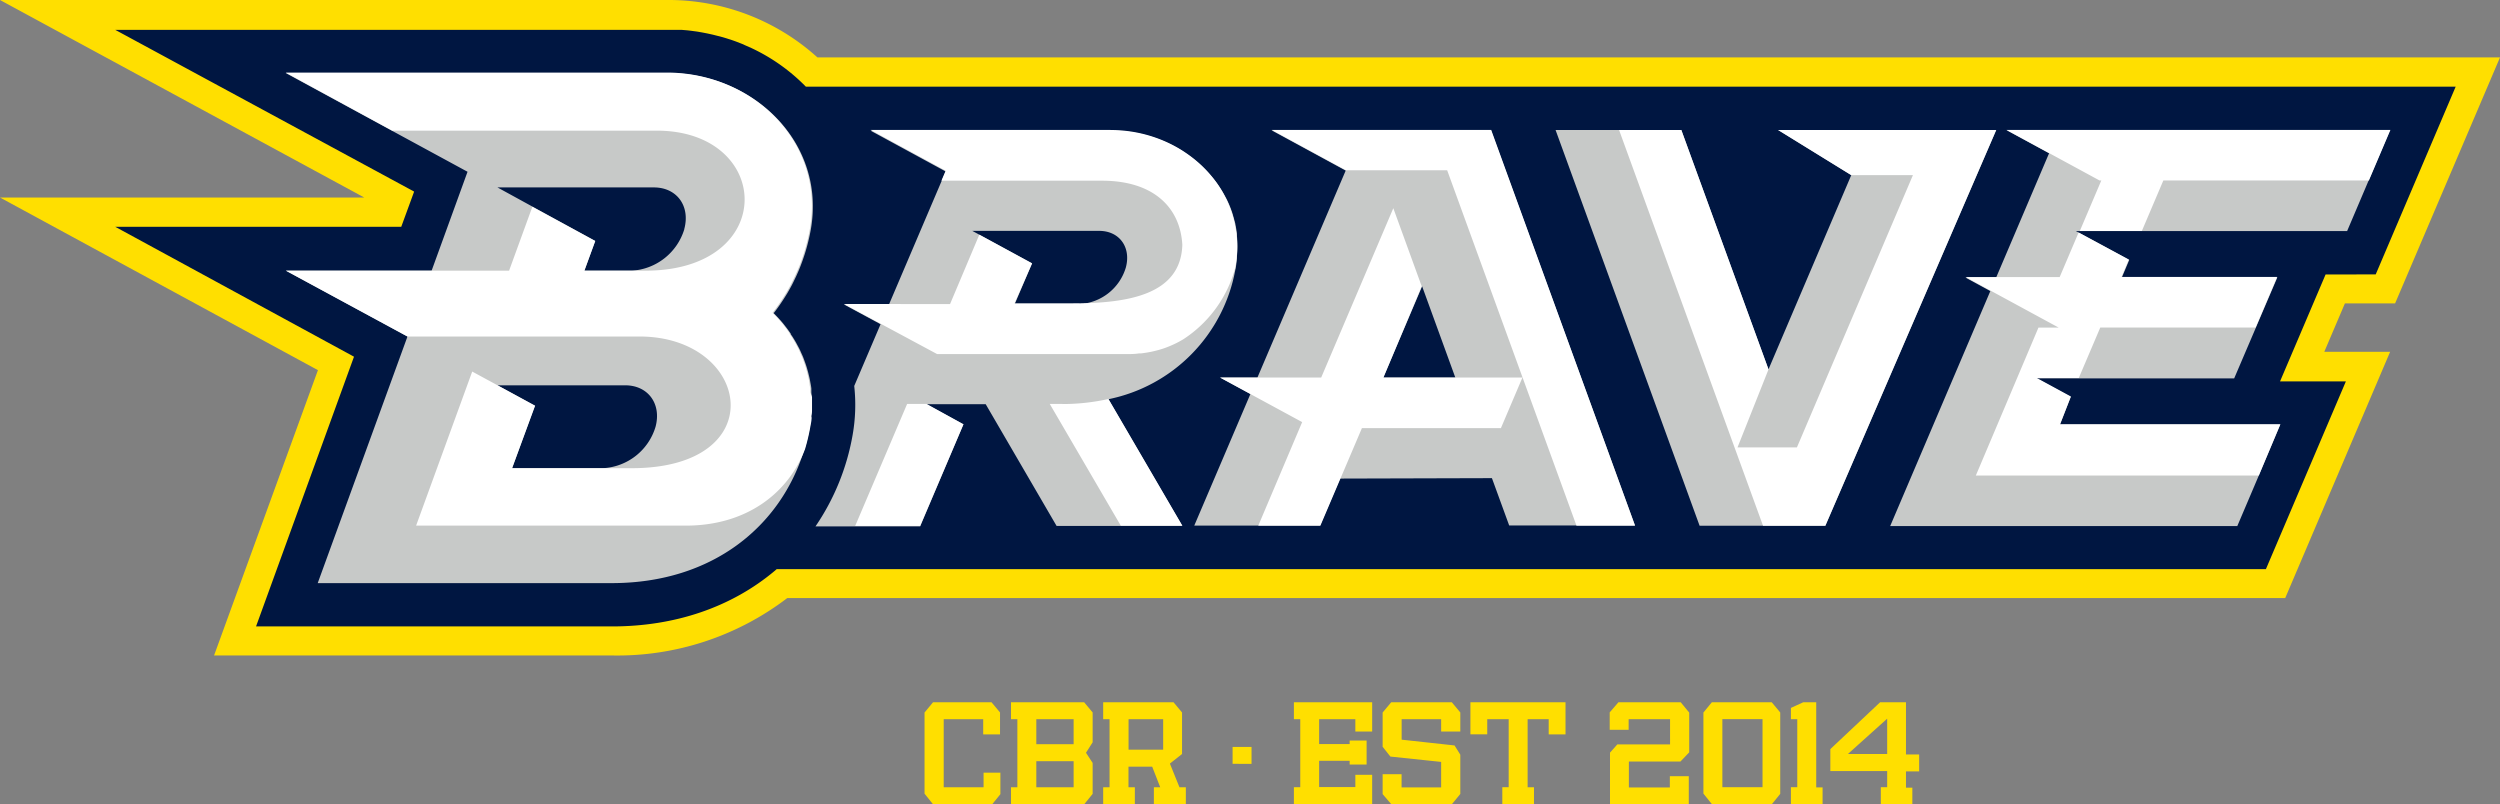 <svg id="Слой_1" data-name="Слой 1" xmlns="http://www.w3.org/2000/svg" viewBox="0 0 341.74 109.94"><rect x="0" y="0" width="341.74" height="109.94" fill="#808080" stroke="none"/><defs><style>.cls-1{fill:#ffdf00;}.cls-2{fill:#001641;}.cls-3{fill:#c7c9c8;}.cls-4{fill:#fff;}</style></defs><title>logon</title><path class="cls-1" d="M91.13,0H0L49.79,27H0l43.46,23.6-14.2,39H83.62a38.28,38.28,0,0,0,24-7.85H312.38l14.34-33.66h-9l2.82-6.62h6.86L341.74,7.85h-230A30.36,30.36,0,0,0,91.13,0Z"/><path class="cls-2" d="M324.75,37.51l10.93-25.66H110.16a25.59,25.59,0,0,0-7.25-5.19l-.21-.1-.91-.4L101.44,6l-.85-.33-.45-.16-.8-.26-.53-.16L98,4.88l-.6-.15-.73-.16L96,4.44l-.69-.12-.74-.1L94,4.15l-.85-.07-.55,0c-.42,0-.85,0-1.28,0H15.75L56.61,26.19,54.85,31H15.75L48.39,48.76,35,85.63H83.62C92.27,85.64,100,83,105.94,78l.23-.2H309.74l10.93-25.66h-9l6.23-14.62Z"/><path class="cls-3" d="M110.91,53.64c0-.07,0-.14,0-.21s0-.19,0-.29-.05-.42-.09-.62-.06-.33-.09-.5-.08-.4-.13-.6l-.11-.45v0c-.05-.2-.11-.39-.16-.58l-.06-.2-.09-.28c-.06-.19-.13-.38-.2-.57s-.11-.31-.17-.46-.16-.38-.25-.57l-.08-.18-.11-.25c-.1-.21-.21-.42-.32-.62l-.21-.39q-.25-.44-.52-.86l-.22-.32,0-.07-.36-.51-.05-.07-.25-.33-.36-.46-.26-.31-.07-.08-.39-.43-.18-.19-.42-.43c.29-.37.56-.74.83-1.13l.25-.37q.27-.4.53-.82l.26-.42q.32-.55.62-1.11c.1-.2.2-.39.29-.59l.29-.6q.16-.36.32-.72l.19-.46c.24-.6.46-1.22.66-1.84a26.63,26.63,0,0,0,.84-3.4c2.07-11.8-7.78-21.37-19.58-21.37H39.05l24.86,13.5h0L59,37H39.08L55.7,46,43.43,79.71H83.62c13.86,0,23.12-7.86,26.28-18.12l.08-.18a26.78,26.78,0,0,0,.73-3.08c.07-.4.13-.81.17-1.2,0-.13,0-.27,0-.4s0-.53.06-.79c0-.08,0-.15,0-.22s0-.16,0-.24c0-.23,0-.47,0-.7s0-.33,0-.49S110.93,53.86,110.91,53.64Zm-21.3,4.7A7.94,7.94,0,0,1,82.42,64H70l3.11-8.54L68,52.67H85.46C88.59,52.67,90.45,55.21,89.61,58.34Zm3.93-27A8,8,0,0,1,86.38,37h-6.5l1.48-4.06h0L68,25.62H89.38C92.52,25.62,94.38,28.16,93.54,31.3Zm75.38,5.35,0-.09c.08-.44.13-.87.17-1.3,0-.1,0-.2,0-.3a15.31,15.31,0,0,0,0-2.71c0-.11,0-.22,0-.34-.05-.4-.12-.79-.2-1.18,0-.18-.08-.37-.12-.55q-.13-.5-.28-1c-.07-.23-.15-.45-.23-.67s-.14-.35-.21-.53c-.15-.35-.31-.7-.48-1l-.18-.33q-.31-.58-.68-1.13l-.2-.3q-.37-.53-.77-1l-.27-.32q-.31-.36-.64-.7l-.55-.55-.49-.44q-.41-.35-.84-.68l-.4-.29c-.34-.24-.69-.48-1-.7l-.2-.12a18.44,18.44,0,0,0-9.48-2.6H119l10.27,5.58-.58,1.36h0l-7.17,16.82h-6.15l5,2.7-3.6,8.44a23.66,23.66,0,0,1-.22,6.7,31.9,31.9,0,0,1-5.08,12.5h14.31L131.7,58l-5.07-2.75h8.11l9.69,16.64h17.19l-10.1-17.32A22.1,22.1,0,0,0,168.86,36.9v0l.06-.22Zm-21.4,4.83h-8.79L141.08,36l-8.17-4.44h17.35c2.75,0,4.38,2.23,3.64,5a7,7,0,0,1-6.29,5Zm56.29-23.71h-30l10.14,5.51h0L171.88,51.62h-5.06l4.11,2.23-7.68,18h17.19l2.74-6.43,20.76-.06v0l2.36,6.47H223.5ZM189.08,51.62l5.32-12.48,4.54,12.48ZM326.72,17.77h0l-2.94,6.91-2.94,6.91H283.77l7.29,3.94h0l-1,2.38h21.25L305.4,51.73h-27l4.66,2.53L281.6,58h30.12L308.77,65h0l-2.94,6.91H258.38l13.69-32.12-3.38-1.84h4.17l7.24-17-5.8-3.15h52.44Zm-53.84,0-23.36,54.1H232.33l-19.69-54.1h17.19L241.74,50.5l11.32-26.56-10-6.17Z"/><path class="cls-4" d="M111,54.29c0,.16,0,.33,0,.49s0,.46,0,.7c0,.08,0,.16,0,.24s0,.15,0,.22c0,.26,0,.52-.06.79s0,.26,0,.4c0,.4-.1.8-.17,1.2h0a26.79,26.79,0,0,1-.73,3.08c-2.28,6-8,10.44-16.28,10.44H56.88l7.67-21.06,8.6,4.67L70,64H86.34c19.43,0,16.29-18,1.07-18H55.7L39.08,37H69.59l3.18-8.73,8.6,4.67h0L79.88,37h8.35c18.21,0,17.42-19.14,1.55-19.14H53.62L39.05,9.92H91.13c11.81,0,21.66,9.57,19.58,21.37a26.64,26.64,0,0,1-.84,3.4c-.2.62-.42,1.24-.66,1.84L109,37q-.15.36-.32.72l-.29.6c-.1.2-.19.4-.29.59q-.29.56-.62,1.11l-.26.42q-.26.42-.53.82l-.25.37c-.27.38-.54.76-.83,1.13l.42.43.18.19.39.43.07.08.26.31.36.46.25.33.05.07.36.51,0,.07.22.32q.27.42.52.86l.21.39c.11.21.22.41.32.62l.11.25.08.18c.08.19.17.38.25.57s.12.31.17.46.14.38.2.57l.09.28.06.2c.06.19.11.39.16.58v0l.11.45q.07.3.13.6t.09.5c0,.21.06.41.09.62s0,.19,0,.29,0,.14,0,.21S110.95,54.07,111,54.29Zm15.67.93L131.7,58l-5.92,13.89h-8.88L124,55.22Zm25.16-37.46H119l10.27,5.58-.58,1.36h21.93c7.13,0,10.72,3.72,11,8.77h0c-.21,6.79-7.34,8-15,8h-7.94L141.08,36l-7.21-3.92-4,9.48H115.37L128.1,48.4H154c.58,0,1.14,0,1.68-.09l.28,0q.77-.09,1.48-.24l.26-.06c.48-.11.95-.24,1.39-.39l0,0a13.86,13.86,0,0,0,1.29-.52l.13-.06c.41-.19.8-.4,1.17-.62l.13-.08a16.85,16.85,0,0,0,7.05-9.76C170.76,26.22,162.13,17.77,151.79,17.77Zm-6.58,37.46H143.5l9.71,16.64h8.41l-10.1-17.32A28.75,28.75,0,0,1,145.21,55.23Zm43.86-3.61h19l-2.94,6.91h-19l-5.68,13.34H172l6-14.16-11.23-6.09h13.83l9.86-23.15,3.88,10.67Zm14.73-33.85h-30l10.14,5.51h13.84l17.68,48.59h8Zm122.92,0-2.94,6.91h-28.1l-2.94,6.91H284.3l2.94-6.91H287l-12.73-6.91ZM281.6,58l1.48-3.8-4.66-2.53h5.74l2.94-6.9h21.23l2.94-6.91H290l1-2.38-6.86-3.7-2.59,6.09H268.68l12.73,6.91h-2.76L270.09,65h38.68L311.71,58ZM269,17.77H243.06l10,6.17h8.43L245.63,61.16h-8.12l4.24-10.67h0L229.83,17.77h-8.51L241,71.87h8.51l23.36-54.1H269Z"/><path class="cls-1" d="M127.54,109.94l-1.16-1.45V97.4L127.54,96h8l1.16,1.39v3h-2.3V98.31H129v9.31h5.45v-2h2.3v2.94l-1.16,1.43Zm10.66,0v-2.32h.87V98.31h-.87V96h10l1.16,1.39v4.08l-.91,1.43.91,1.39v4.23l-1.16,1.43Zm8.56-11.63h-5.1v3.42h5.1Zm0,5.74h-5.1v3.57h5.1Zm15.34,5.89h-4.37v-2.32h.87l-1.1-2.82h-3.24v2.82h.87v2.32H150.8v-2.32h.87V98.31h-.87V96h9.62l1.16,1.39v5.68l-1.66,1.31,1.31,3.24h.87ZM159,102.48V98.31h-4.73v4.17Zm9.49,1.93V102.1h2.59v2.32Zm8.38,5.52v-2.32h.87V98.31h-.87V96h10.7v4h-2.3V98.31h-4.95v3.4h4.17v-.48h2.32v3.28h-2.32V104h-4.17v3.59h4.95v-1.68h2.3v4Zm13.31,0L189,108.55v-2.72h2.59v1.8H197v-3.48l-6.94-.73L189,102.08V97.4L190.17,96h8.29l1.16,1.39V100H197V98.31H191.6v2.8l7.23.79.79,1.26v5.37l-1.16,1.41Zm15.18,0v-2.32h.87V98.31H203.3v2.07H201V96h13v4.39h-2.3V98.31h-2.88v9.31h.87v2.32Zm14.72,0v-7.05l1-1.12h7.21V98.31h-5.66v1.45h-2.59V97.38L221.23,96h8.52l1.16,1.41v5.43l-1.2,1.26h-7.05v3.54h5.6v-1.54h2.59v3.86Zm13.93,0-1.16-1.45V97.4L234,96h8.19l1.16,1.39v11.13l-1.16,1.43Zm6.92-11.63h-5.49v9.31h5.49Zm3.88,11.63v-2.32h.87V98.31h-.87V96.77l1.68-.77h1.78v11.63h.87v2.32Zm12.29,0v-2.32h.87V105.4h-7.77v-3L257,96h3.54v7.13h1.8v2.32h-1.8v2.22h.87v2.32Zm.87-11.69-5.37,4.83h5.37Z"/></svg>
